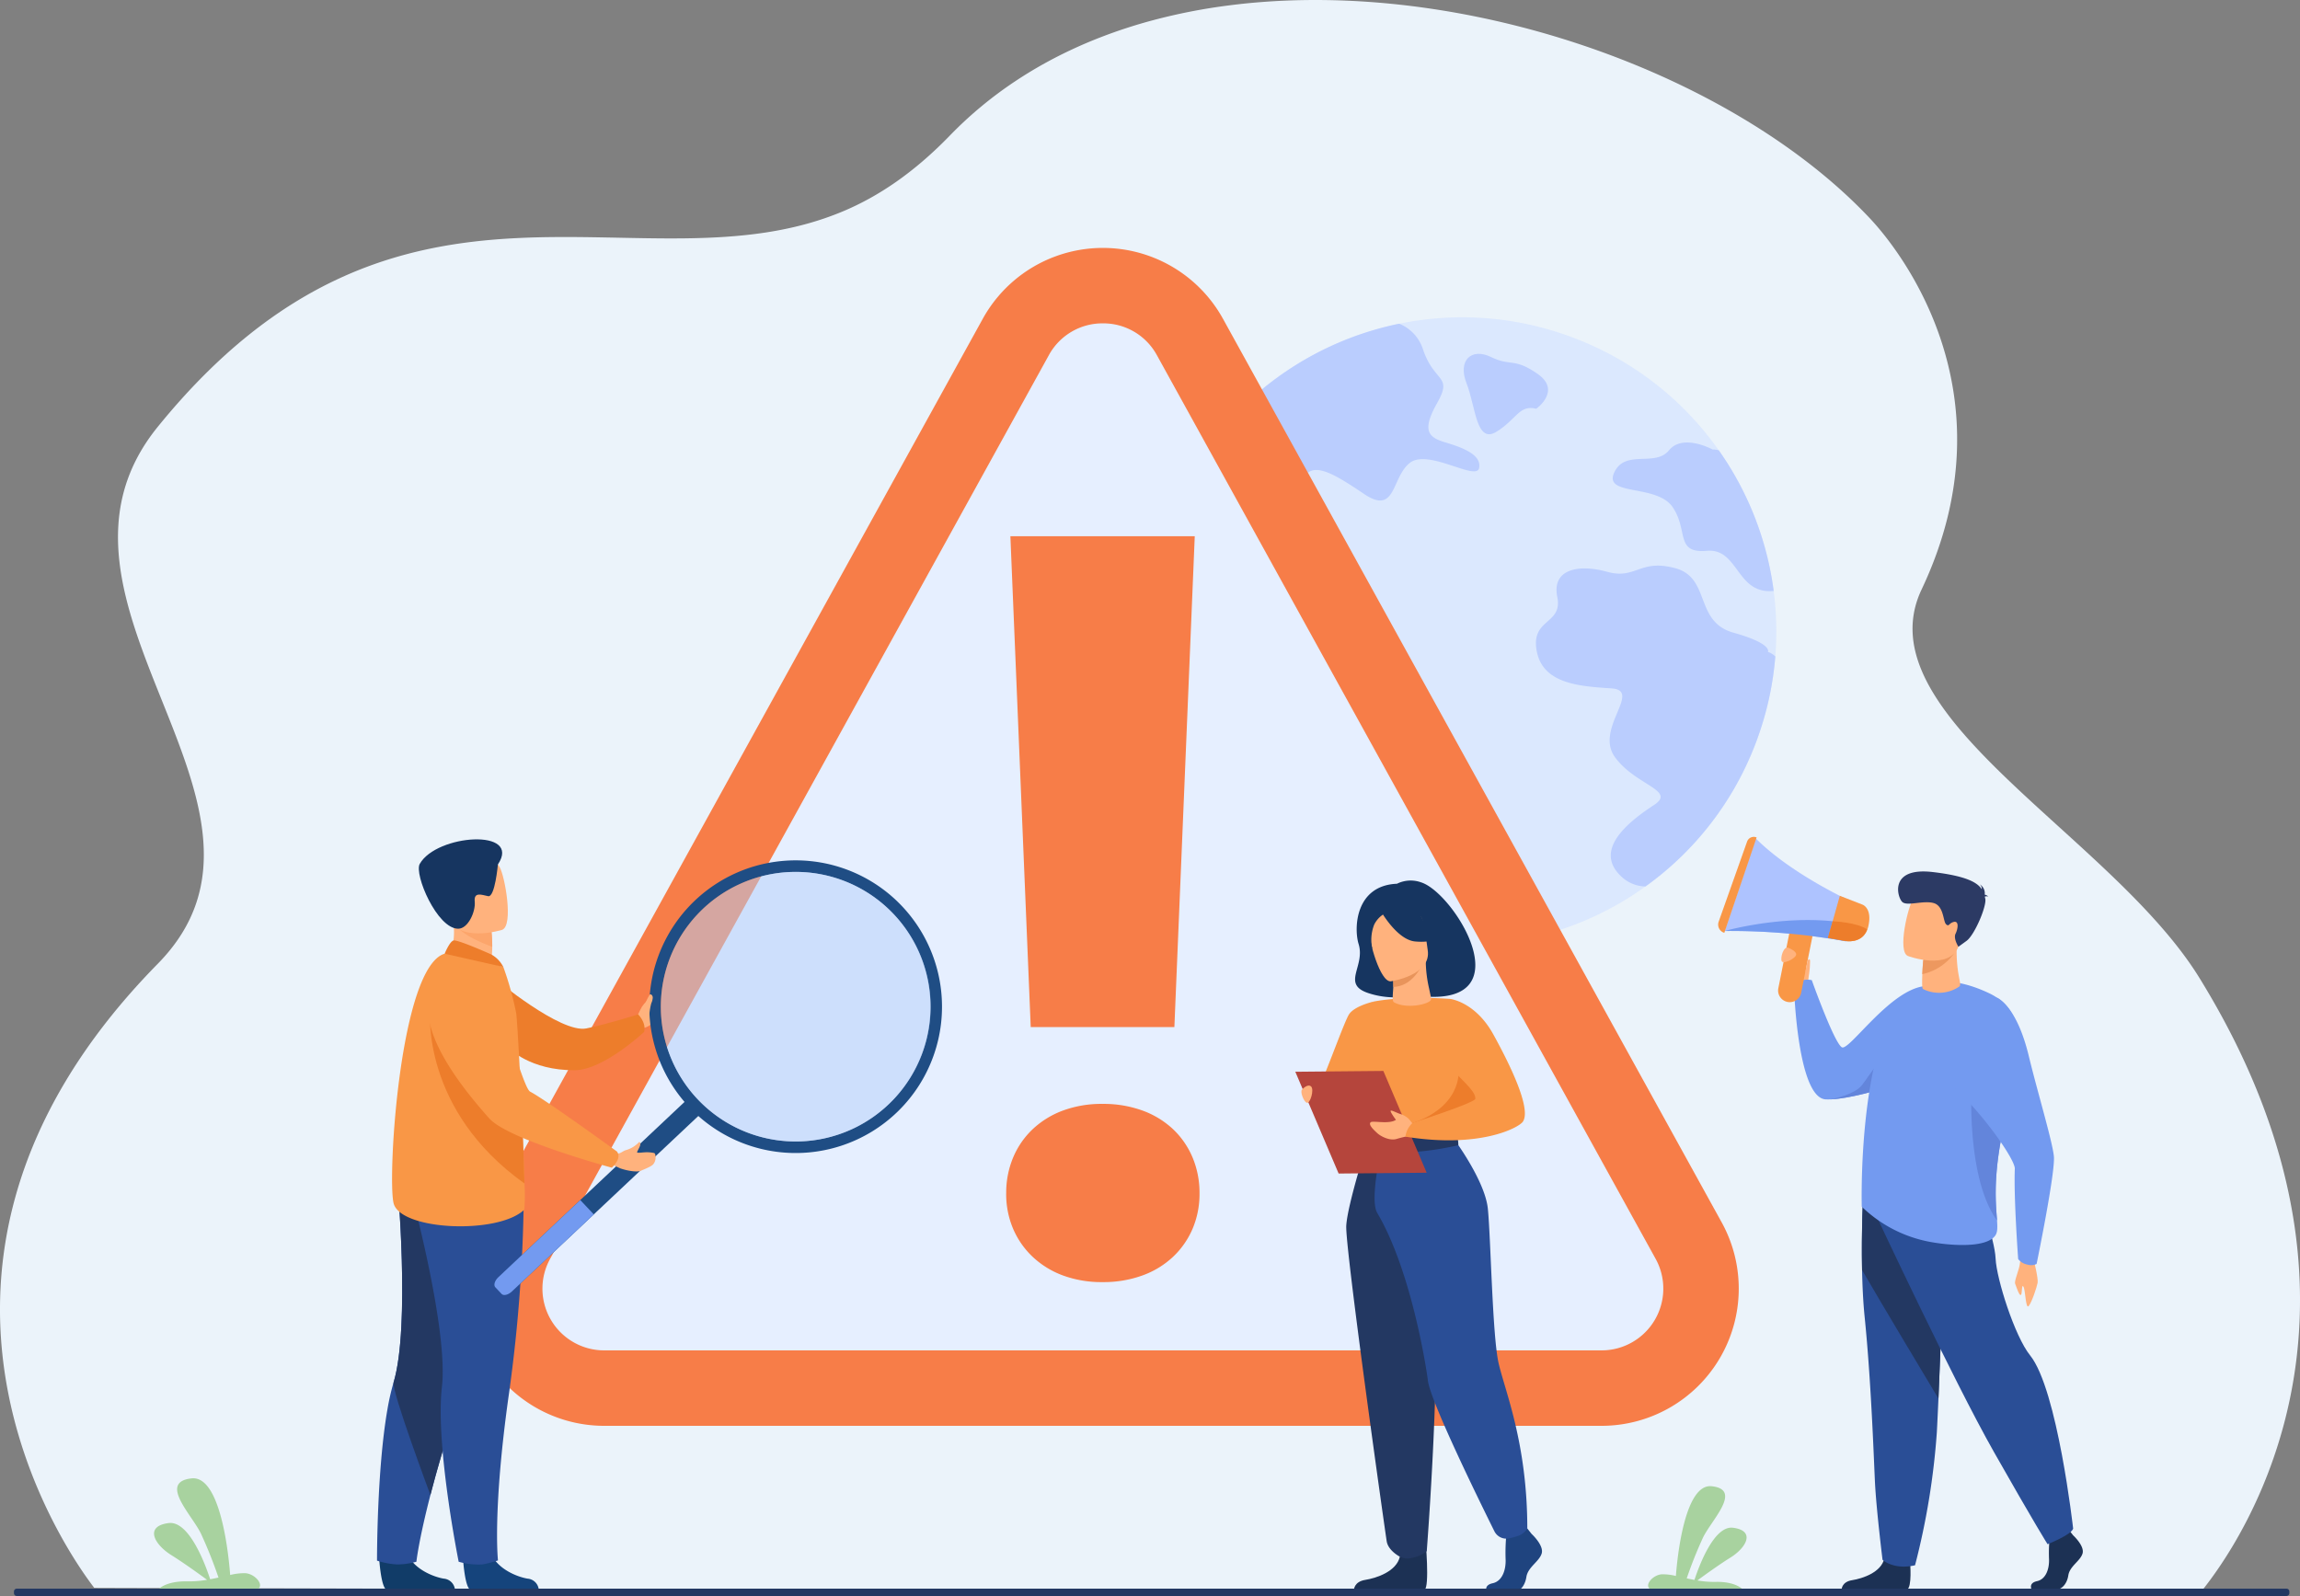 <svg xmlns="http://www.w3.org/2000/svg" xmlns:xlink="http://www.w3.org/1999/xlink" id="Grupo_763" data-name="Grupo 763" width="602.315" height="418.001" viewBox="0 0 602.315 418.001"><rect x="0" y="0" width="602.315" height="418.001" fill="#808080" stroke="none"/><defs><clipPath id="clip-path"><rect id="Rect&#xE1;ngulo_3101" data-name="Rect&#xE1;ngulo 3101" width="602.315" height="418.001" fill="none"></rect></clipPath><clipPath id="clip-path-2"><rect id="Rect&#xE1;ngulo_3100" data-name="Rect&#xE1;ngulo 3100" width="602.315" height="418" fill="none"></rect></clipPath><clipPath id="clip-path-3"><rect id="Rect&#xE1;ngulo_3098" data-name="Rect&#xE1;ngulo 3098" width="164.557" height="164.558" fill="none"></rect></clipPath><clipPath id="clip-path-4"><rect id="Rect&#xE1;ngulo_3099" data-name="Rect&#xE1;ngulo 3099" width="70.6" height="70.6" fill="none"></rect></clipPath></defs><g id="Grupo_762" data-name="Grupo 762" clip-path="url(#clip-path)"><g id="Grupo_761" data-name="Grupo 761" transform="translate(0 0.001)"><g id="Grupo_760" data-name="Grupo 760" clip-path="url(#clip-path-2)"><path id="Trazado_4053" data-name="Trazado 4053" d="M576.327,417.045c-37.993,0-551.652-1.109-551.652-1.17-.212-.5-65.207-80.158,16.635-163.445,40.552-41.268-37.24-94.732,0-140.636C105.1,33.162,168.216,77.446,220.8,55.332c9.29-3.9,18.613-10.187,27.945-19.829a103.911,103.911,0,0,1,17.174-14.258q1.417-.945,2.864-1.843a114.416,114.416,0,0,1,11.458-6.219q3.971-1.873,8.092-3.464h0a132.482,132.482,0,0,1,13.411-4.367,151.761,151.761,0,0,1,20-3.924q4.462-.58,9-.917c58.752-4.416,124.87,20.427,158.991,56.738,6.87,7.312,38.107,45.145,13.483,97.146-15.547,32.832,49.583,64.189,72.727,101.681,58.842,95.321.917,159.727.383,160.97" transform="translate(0 -0.003)" fill="#ebf3fa"></path><g id="Grupo_756" data-name="Grupo 756" transform="translate(300.626 83.096)" opacity="0.8"><g id="Grupo_755" data-name="Grupo 755"><g id="Grupo_754" data-name="Grupo 754" clip-path="url(#clip-path-3)"><path id="Trazado_4054" data-name="Trazado 4054" d="M1332.145,434.5a82.8,82.8,0,0,1-6.311,13.471,82.28,82.28,0,0,1-153.078-35.978,80.863,80.863,0,0,1,.1-12.548,82.838,82.838,0,0,1,12.405-36.961c.034-.058.07-.11.1-.167a82.477,82.477,0,0,1,46.892-35.02c2.008-.575,4.045-1.075,6.1-1.495a81.814,81.814,0,0,1,44.584,3.288q2.95,1.073,5.762,2.344a81.694,81.694,0,0,1,33.341,27.527h0a82.575,82.575,0,0,1,13.156,29.851q.756,3.451,1.22,6.971a81.877,81.877,0,0,1-4.282,38.718" transform="translate(-1172.561 -324.113)" fill="#d7e5ff"></path><path id="Trazado_4055" data-name="Trazado 4055" d="M1278,367.121c-4.861,3.764-3.572,13.838-11.986,8.16s-13.7-8.764-16.078-3.81,5.071,7.667,3.109,13.066-5.955,5.969-10.163,1.536-4.333-8.7-11.151-8.559-9.728-2.663-9.4-7.781a7.2,7.2,0,0,0-.224-2.373c.034-.058.071-.11.1-.167a82.476,82.476,0,0,1,46.892-35.02c2.008-.575,4.045-1.075,6.1-1.495a10.819,10.819,0,0,1,6.278,6.858c2.968,8.649,7.781,6.614,3.693,13.859s-2.406,9.022,2.056,10.352,9.607,3.2,8.9,6.73-13.276-5.118-18.137-1.354" transform="translate(-1209.408 -328.993)" fill="#aec3ff"></path><path id="Trazado_4056" data-name="Trazado 4056" d="M1626.832,623.16a82.82,82.82,0,0,1-6.312,13.471,81.8,81.8,0,0,1-22.982,25.223,9.39,9.39,0,0,1-6.121-2.413c-8.239-7.361,2.68-15.179,8.429-18.983s-4.926-5.065-10.308-12.479,7.219-17.458-.878-18-17.948-1.067-19.6-9.743,6.87-6.889,5.379-14.2,5.555-8.677,13.092-6.592,8.465-3.471,17.808-.948,4.944,14.021,15.251,16.895,9.014,5.023,9.014,5.023a4.972,4.972,0,0,1,1.934,1.2,82.4,82.4,0,0,1-4.71,21.544" transform="translate(-1467.249 -512.777)" fill="#aec3ff"></path><path id="Trazado_4057" data-name="Trazado 4057" d="M1689.435,490.907c-9.812,1.026-9.148-11.223-17.48-10.5-8.4.732-4.805-5.239-8.963-11.409s-18.182-2.825-15.333-9.066,10.679-1.357,14.348-5.843,11.428-.211,11.428-.211a5.923,5.923,0,0,1,1.62.2s0,0,0,0a82.559,82.559,0,0,1,13.156,29.851q.756,3.451,1.22,6.971" transform="translate(-1525.569 -419.242)" fill="#aec3ff"></path><path id="Trazado_4058" data-name="Trazado 4058" d="M1514.057,375.843s6.663-4.717.4-9.1-7.022-1.9-12.211-4.439-8.829.869-6.439,6.9,2.485,15.983,7.845,12.647,5.938-7.128,10.408-6.012" transform="translate(-1412.372 -351.881)" fill="#aec3ff"></path></g></g></g><path id="Trazado_4059" data-name="Trazado 4059" d="M158.652,1539.047H184.7c1.4-1.184-.966-3.873-3.434-4.054a15.205,15.205,0,0,0-3.975.47c-.358-4.761-2.405-26.163-10.12-25.3-8.674.963,0,9.425,2.452,14.435a119.041,119.041,0,0,1,4.608,11.544c-.7.152-1.433.3-2.178.439-1.15-3.53-5.428-15.4-10.868-14.713-6.388.81-3.82,5.571.707,8.4,3.321,2.078,7.4,5.032,9.338,6.459a27.692,27.692,0,0,1-5.095.408c-4.462-.106-6.639,1.209-7.484,1.916" transform="translate(-117.013 -1122.962)" fill="#a8d29f"></path><path id="Trazado_4060" data-name="Trazado 4060" d="M1708.015,1545.014h-24.195c-1.3-1.1.9-3.6,3.189-3.765a14.147,14.147,0,0,1,3.693.437c.333-4.422,2.234-24.3,9.4-23.5,8.057.894,0,8.755-2.278,13.408a110.574,110.574,0,0,0-4.281,10.723c.654.142,1.332.281,2.023.408,1.068-3.279,5.042-14.308,10.094-13.666,5.933.752,3.548,5.175-.657,7.8-3.085,1.93-6.873,4.674-8.674,6a25.7,25.7,0,0,0,4.732.379c4.144-.1,6.167,1.123,6.952,1.78" transform="translate(-1251.829 -1128.928)" fill="#a8d29f"></path><path id="Trazado_4061" data-name="Trazado 4061" d="M1829.464,988.265s.577-5.727-2.419-5.531-3.788,1.57-3.453,2.67,3.247,4.742,3.247,4.742Z" transform="translate(-1355.999 -730.774)" fill="#ffb27d"></path><path id="Trazado_4062" data-name="Trazado 4062" d="M1882.813,1013.169a48.889,48.889,0,0,1-10.446,8.392c-.676.427-1.382.857-2.127,1.289a79,79,0,0,1-9.768,4.806c-.413.17-.9.357-1.443.553-4.272,1.543-12.134,3.731-17.007,3.927-.424.017-.826.017-1.2,0-7.415-.3-8.32-29.08-8.32-29.08s.826-2.88,4.636-2.154c0,0,5.785,16.254,7.859,17.579,1.842,1.178,12.427-14.869,21.539-15.991,6.134-.756,16.276,10.678,16.276,10.678" transform="translate(-1362.678 -744.201)" fill="#739af0"></path><path id="Trazado_4063" data-name="Trazado 4063" d="M1899.022,1589.392s.548,6.336-.792,6.995l-17.139-.035s0-1.978,2.753-2.417,7.589-2.051,8.408-5.641,6.771,1.1,6.771,1.1" transform="translate(-1398.809 -1180.075)" fill="#1c3154"></path><path id="Trazado_4064" data-name="Trazado 4064" d="M1901.8,1239.86c.084,4.143.283,8.416.673,12.257,1.851,18.223,2.5,40.242,2.768,44.487.461,7.369,1.917,19.142,1.917,19.142s2.887,2.741,8.516,1.433a191.625,191.625,0,0,0,5.705-34.81q.024-.439.047-.882c.121-2.36.247-5.059.376-7.97.857-19.494,1.789-48.452,1.789-48.452l-21.507-5.05s-.494,9.518-.283,19.846" transform="translate(-1414.169 -907.223)" fill="#2a4e96"></path><path id="Trazado_4065" data-name="Trazado 4065" d="M1901.8,1239.86c5.451,9.4,15.84,26.73,20,33.656.857-19.494,1.789-48.452,1.789-48.452l-21.507-5.05s-.494,9.518-.283,19.846" transform="translate(-1414.169 -907.223)" fill="#233862"></path><path id="Trazado_4066" data-name="Trazado 4066" d="M1886.64,1086.92c-4.273,1.543-12.135,3.731-17.007,3.927.745-.139,6.17-1.214,8.177-3.636,2.155-2.6,5.783-9.676,8.668-6.79,1.359,1.359.96,4.044.162,6.5" transform="translate(-1390.289 -802.913)" fill="#6385db"></path><path id="Trazado_4067" data-name="Trazado 4067" d="M2062.979,1284.542s1.335,5.235,1.116,6.4-1.522,5.1-2.335,6.081-.846-4.249-1.386-5.07-.248,1.952-.681,2.178-1.155-2.1-1.477-2.925,1.155-3.7,1.291-5.755,3.471-.908,3.471-.908" transform="translate(-1530.489 -954.968)" fill="#ffb27d"></path><path id="Trazado_4068" data-name="Trazado 4068" d="M2085.506,1564.595s3.051,2.784,2.455,4.762-3.348,3.3-3.72,5.714-1.86,3.737-3.2,3.737h-6.385s-.986-1.7,1.395-2.214,3.279-3.354,3.13-5.991a46.465,46.465,0,0,1,.223-6.154l5.06-1.173Z" transform="translate(-1542.597 -1162.478)" fill="#1c3154"></path><path id="Trazado_4069" data-name="Trazado 4069" d="M1916.276,1222.447s20.133,43.078,30.847,61.979,14.062,24.176,14.062,24.176,6.139-2.417,6.7-4.066c0,0-4.1-36.49-11.272-45.385-4.054-5.026-8.817-20.11-9.04-25.385s-4.927-17.865-4.927-17.865Z" transform="translate(-1424.974 -904.164)" fill="#2a4e96"></path><path id="Trazado_4070" data-name="Trazado 4070" d="M1901.555,1061.75a34.889,34.889,0,0,0,17.7,9.186c4.889.936,14.813,1.84,17.274-1.641.578-.817.583-2.027.455-3.917-.332-4.91-1.567-14.4,4.01-33.48a32.557,32.557,0,0,0,1.072-5.1c1.217-9.76,1.085-17.127-7.382-21.063-12.687-5.9-17.895-1.045-17.895-1.045s-6.748,3.153-9.831,12.343c-6.166,18.381-5.4,44.716-5.4,44.716" transform="translate(-1414.004 -745.709)" fill="#739af0"></path><path id="Trazado_4071" data-name="Trazado 4071" d="M1973.007,971.11a9.417,9.417,0,0,1-9.477.621c-.276-.138-.241-2.034-.172-3.894.069-1.827.241-3.619.241-3.619l4.514-2.963,4.308-2.827c-.517,9.719,1.551,11.993.586,12.682" transform="translate(-1459.948 -712.703)" fill="#ffb27d"></path><path id="Trazado_4072" data-name="Trazado 4072" d="M1971.8,970.638a13.873,13.873,0,0,1-8.306,5.4c.069-1.827.264-3.839.264-3.839l4.492-2.743Z" transform="translate(-1460.089 -720.901)" fill="#ed985f"></path><path id="Trazado_4073" data-name="Trazado 4073" d="M1945.262,925.232s10.922,4.076,13.352-2.654,5.476-10.735-1.394-13.622-9.16-.8-10.527,1.244-4.209,13.8-1.431,15.031" transform="translate(-1445.654 -674.859)" fill="#ffb27d"></path><path id="Trazado_4074" data-name="Trazado 4074" d="M1961.469,896.85c.125-.1.38-.145.912-.07a2.176,2.176,0,0,0-.928-.471,2.7,2.7,0,0,0-1.3-2.688,1.609,1.609,0,0,1,.54,1.289c-1.162-1.785-4.071-3.492-12.855-4.518-11.578-1.352-9.263,6.689-7.958,7.851s5.49-.49,8.2.272,2.445,4.838,3.27,5.567.648-.307,2.024-.628,1.082,1.794.449,3.081.746,3.424.746,3.424l2.125-1.541c2.125-1.541,5.356-9.209,4.9-11.07-.04-.164-.08-.331-.121-.5" transform="translate(-1441.705 -661.997)" fill="#2c3a64"></path><path id="Trazado_4075" data-name="Trazado 4075" d="M2020.186,1133.923c-.332-4.91-1.567-14.4,4.01-33.48a32.569,32.569,0,0,0,1.072-5.1h0c-4.143-1.366-11.692,1.673-11.692,1.673s-1.774,25.217,6.611,36.907" transform="translate(-1497.21 -814.253)" fill="#6385db"></path><path id="Trazado_4076" data-name="Trazado 4076" d="M1987,1019.189s5.1,1.854,8.349,15.351c2.149,8.918,6.1,22.026,6.55,26.145s-4.522,28.236-4.522,28.236a3.233,3.233,0,0,1-2.417.168,3.993,3.993,0,0,1-2.408-1.44s-1.188-16.074-.881-23.663c.127-3.153-14.6-23.093-22.544-25.661-3.121-1.009,17.872-19.136,17.872-19.136" transform="translate(-1464.039 -757.886)" fill="#739af0"></path><path id="Trazado_4077" data-name="Trazado 4077" d="M1761.626,880.7a169.56,169.56,0,0,1,31.739,2.711l1.777-4.476,1.948-4.9s-17.07-7.349-27.332-17.583Z" transform="translate(-1309.973 -636.867)" fill="#aec3ff"></path><path id="Trazado_4078" data-name="Trazado 4078" d="M1765.039,855.062l-8.46,24.973a2.251,2.251,0,0,1-1.482-2.911l7.445-20.982a1.857,1.857,0,0,1,2.5-1.08" transform="translate(-1305.022 -635.722)" fill="#f99746"></path><path id="Trazado_4079" data-name="Trazado 4079" d="M1818.64,963.745h0a3.059,3.059,0,0,0,3.588-2.393l2.913-14.574a3.05,3.05,0,1,0-5.981-1.2l-2.913,14.574a3.059,3.059,0,0,0,2.393,3.588" transform="translate(-1350.546 -701.328)" fill="#f99746"></path><path id="Trazado_4080" data-name="Trazado 4080" d="M1761.626,942.727a169.56,169.56,0,0,1,31.739,2.711l1.777-4.477c-15.977-3.262-33.515,1.765-33.515,1.765" transform="translate(-1309.973 -698.896)" fill="#739af0"></path><path id="Trazado_4081" data-name="Trazado 4081" d="M1867.084,926.128l4.6.81c-.07,0,4.277.846,5.7-3.007a3.123,3.123,0,0,0,.273-.832c1.107-4.8-1.529-5.687-1.529-5.687l-5.925-2.309-1.883,6.662v.023Z" transform="translate(-1388.393 -680.486)" fill="#f99746"></path><path id="Trazado_4082" data-name="Trazado 4082" d="M1867.084,945.451l4.6.81c-.07,0,4.277.846,5.7-3.007-2.6-1.895-9.064-2.165-9.064-2.165v.023Z" transform="translate(-1388.393 -699.81)" fill="#ed7d2b"></path><path id="Trazado_4083" data-name="Trazado 4083" d="M1821.47,968.119s2.252.9,1.839,1.889-3.277,2.356-3.729,1.573.473-4.3,1.89-3.463" transform="translate(-1352.983 -719.815)" fill="#ffb27d"></path><path id="Trazado_4084" data-name="Trazado 4084" d="M1844.928,985.375a31.634,31.634,0,0,0,.452-3.363c.026-1.059.151-1.923-.1-1.953s-.43.165-.532.505-.492,2.452-.492,2.452l.2,2.037Z" transform="translate(-1371.42 -728.786)" fill="#ffb27d"></path><path id="Trazado_4085" data-name="Trazado 4085" d="M802.653,580.541H541.47A26.052,26.052,0,0,1,518.661,541.9L649.252,305.26a26.052,26.052,0,0,1,45.618,0L825.462,541.9a26.052,26.052,0,0,1-22.809,38.639" transform="translate(-383.245 -216.985)" fill="#e6efff"></path><path id="Trazado_4086" data-name="Trazado 4086" d="M773.964,561.764H512.781a35.931,35.931,0,0,1-31.459-53.291L611.914,271.832a35.931,35.931,0,0,1,62.917,0L805.422,508.473a35.93,35.93,0,0,1-31.459,53.291M643.372,273.02a15.967,15.967,0,0,0-14.159,8.359L498.622,518.02a16.172,16.172,0,0,0,14.16,23.986H773.964a16.172,16.172,0,0,0,14.16-23.986L657.532,281.379a15.968,15.968,0,0,0-14.16-8.359" transform="translate(-354.557 -188.33)" fill="#f77d48"></path><path id="Trazado_4087" data-name="Trazado 4087" d="M1027.754,719.89a23.81,23.81,0,0,1,1.8-9.333,21.818,21.818,0,0,1,5.095-7.421,23.4,23.4,0,0,1,7.916-4.9,29.167,29.167,0,0,1,10.424-1.76,29.835,29.835,0,0,1,10.5,1.76,23.256,23.256,0,0,1,7.995,4.9,21.845,21.845,0,0,1,5.094,7.421,23.853,23.853,0,0,1,1.8,9.333,23.289,23.289,0,0,1-1.8,9.257,21.986,21.986,0,0,1-5.094,7.344,23.185,23.185,0,0,1-8,4.9,29.817,29.817,0,0,1-10.5,1.76,29.169,29.169,0,0,1-10.424-1.76,23.311,23.311,0,0,1-7.916-4.9,21.947,21.947,0,0,1-5.095-7.344,23.243,23.243,0,0,1-1.8-9.257m44.048-43.539h-37.621L1028.851,547.8h48.281Z" transform="translate(-764.254 -407.357)" fill="#f77d48"></path><path id="Trazado_4088" data-name="Trazado 4088" d="M651.385,1023.586s.677-1.523,1.115-2.244,2.312-2.834,2.631-2.355,1.594,3.7.917,4.6.044,2.47-3.326,3.419Z" transform="translate(-484.38 -757.684)" fill="#ffb27d"></path><path id="Trazado_4089" data-name="Trazado 4089" d="M505.311,999.625s17.251,14.4,23.978,13.067c5.26-1.042,13.576-3.68,13.576-3.68s2.195,2.088,1.574,4.59c0,0-10.594,9.969-18.143,10.033-11.8.1-17.363-5.847-17.363-5.847Z" transform="translate(-375.757 -743.338)" fill="#ed7d2b"></path><path id="Trazado_4090" data-name="Trazado 4090" d="M387.3,1584.532s.5,8.079,2.064,8.194c.208.015,7.927.015,7.927.015l9.854-.057a3.2,3.2,0,0,0-2.945-2.876c-2.88-.5-7.7-2.526-9.446-6.333-1.836-4-7.454,1.057-7.454,1.057" transform="translate(-288.005 -1176.351)" fill="#113c68"></path><path id="Trazado_4091" data-name="Trazado 4091" d="M385.088,1304.982a20.551,20.551,0,0,0,5.334,1,19.593,19.593,0,0,0,4.98-.71s.564-5.454,3.668-17.471c1.627-6.3,3.951-14.4,7.256-24.461,9.14-27.812,11.92-44.083,12.174-45.623.014-.081.019-.122.019-.122l-.03-.014-28.1-12.338s3.473,38.332-.958,53.045a61.991,61.991,0,0,0-1.608,7.049c-2.8,15.981-2.734,39.643-2.734,39.643" transform="translate(-286.357 -896.24)" fill="#2a4e96"></path><path id="Trazado_4092" data-name="Trazado 4092" d="M411.586,1287.8c1.627-6.3,3.951-14.4,7.257-24.461,9.14-27.812,11.92-44.083,12.174-45.623,0-.046-.005-.089-.011-.135l-28.1-12.338s3.473,38.332-.958,53.045c-.621,2.056,9.639,29.512,9.639,29.512" transform="translate(-298.874 -896.24)" fill="#233862"></path><path id="Trazado_4093" data-name="Trazado 4093" d="M472.911,1584.532s.5,8.079,2.064,8.194c.208.015,7.927.015,7.927.015l9.854-.057a3.2,3.2,0,0,0-2.945-2.876c-2.88-.5-7.7-2.526-9.446-6.333-1.836-4-7.454,1.057-7.454,1.057" transform="translate(-351.664 -1176.351)" fill="#15447c"></path><path id="Trazado_4094" data-name="Trazado 4094" d="M448.4,1208.768a400.035,400.035,0,0,1-3.933,55.337c-4.3,30.5-2.841,43.444-2.841,43.444a29.224,29.224,0,0,1-4.144,1.054,18.807,18.807,0,0,1-6.149-.711s-6.151-30.51-4.388-45.775-8.423-52.381-8.423-52.381Z" transform="translate(-311.217 -898.86)" fill="#2a4e96"></path><path id="Trazado_4095" data-name="Trazado 4095" d="M457.334,946.435l5.485,3.6,5-1.413c.913-1.3,1.155-3.814,1.169-5.99a37.268,37.268,0,0,0-.2-3.989l-7.4-3.266-2.762-1.217c.008.043.215,2.267.244,2.593a18.89,18.89,0,0,1-1.536,9.686" transform="translate(-340.081 -694.654)" fill="#ffb27d"></path><path id="Trazado_4096" data-name="Trazado 4096" d="M435.1,1041.037c-6.828,6.592-32.667,5.484-34.259-1.78s1.736-61.828,13.4-65.256c2.42-.711,15.359,3.471,15.359,3.471a82.034,82.034,0,0,1,3.362,12.073c.258,1.316,1.013,15.26,1.577,28.305.263,6.1.486,12.007.6,16.331a47.1,47.1,0,0,1-.038,6.855" transform="translate(-297.794 -724.224)" fill="#f99746"></path><path id="Trazado_4097" data-name="Trazado 4097" d="M464.875,940.377c1.5,2.538,6.769,4.76,9.56,5.778a37.263,37.263,0,0,0-.2-3.989l-7.4-3.267c-1.636-.022-2.633.344-1.964,1.478" transform="translate(-345.532 -698.181)" fill="#fca56b"></path><path id="Trazado_4098" data-name="Trazado 4098" d="M464.666,892.963s-11.924,3.72-14.127-3.742-5.224-12.007,2.3-14.7,9.847-.282,11.188,2.03,3.688,15.249.643,16.409" transform="translate(-333.167 -649.428)" fill="#ffb27d"></path><path id="Trazado_4099" data-name="Trazado 4099" d="M448.508,864.018s-.76,8.683-2.556,8.306-3.772-1.183-3.509,1.434-1.746,7.1-4.335,7.093c-5.553-.023-11.587-14.273-10.067-16.975,4.386-7.8,26.807-9.37,20.467.141" transform="translate(-318.121 -637.611)" fill="#163560"></path><path id="Trazado_4100" data-name="Trazado 4100" d="M466.369,964.353c-.154-.065-8.877-3.978-9.9-3.641s-2.292,3.453-2.292,3.453l15.36,3.473a7.63,7.63,0,0,0-3.171-3.284" transform="translate(-337.736 -714.387)" fill="#ed7d2b"></path><path id="Trazado_4101" data-name="Trazado 4101" d="M558.448,1126.234l-48.9,46.038c-.958.9-2.167,1.19-2.686.639l-1.651-1.753c-.519-.551-.159-1.74.8-2.642l48.9-46.038c.958-.9,2.167-1.19,2.686-.639l1.651,1.753c.519.551.159,1.74-.8,2.643" transform="translate(-375.509 -834.009)" fill="#1f4d84"></path><path id="Trazado_4102" data-name="Trazado 4102" d="M531.009,1229.668l-21.458,20.2c-.958.9-2.167,1.19-2.686.639l-1.651-1.753c-.519-.551-.159-1.74.8-2.642l21.458-20.2Z" transform="translate(-375.509 -911.609)" fill="#739af0"></path><path id="Trazado_4103" data-name="Trazado 4103" d="M664.881,928.4a38.327,38.327,0,1,0,63.525-38.516q-.295-.294-.6-.58a38.328,38.328,0,0,0-62.922,39.1m10.954-35.373a35.3,35.3,0,1,1,1.52,49.9,35.261,35.261,0,0,1-1.52-49.9" transform="translate(-493.18 -653.56)" fill="#1f4d84"></path><g id="Grupo_759" data-name="Grupo 759" transform="translate(173.064 228.36)" opacity="0.5"><g id="Grupo_758" data-name="Grupo 758"><g id="Grupo_757" data-name="Grupo 757" clip-path="url(#clip-path-4)"><path id="Trazado_4104" data-name="Trazado 4104" d="M736.027,950.184a35.3,35.3,0,1,1-1.522-49.9,35.156,35.156,0,0,1,1.522,49.9" transform="translate(-675.017 -890.697)" fill="#b3cff9"></path></g></g></g><path id="Trazado_4105" data-name="Trazado 4105" d="M463.912,1078.972c-26.943-19.2-24.7-44.818-24.7-44.818,9.848,5.554,19.62,17.835,24.1,28.487.263,6.1.486,12.007.6,16.331" transform="translate(-326.569 -769.014)" fill="#ed7d2b"></path><path id="Trazado_4106" data-name="Trazado 4106" d="M630.055,1168.7a7.351,7.351,0,0,0,3.441-2.126s.81.055-.133,1.784c-.079.145-.254.516-.386.779a.168.168,0,0,0,.141.242c1.1.083,2.2-.351,4.311.09.292.061.376.759.365,1.056a2.7,2.7,0,0,1-.568,1.84c-.34.449-1.29.932-3.4,1.783-.806.324-3.109.08-5.268-.662l-1.725-.8.535-3.206.433.091c.688.144,1.541-.7,2.258-.872" transform="translate(-466.12 -867.481)" fill="#ffb27d"></path><path id="Trazado_4107" data-name="Trazado 4107" d="M446.074,987.782s-24.209,4.609,7.123,39.667c5.011,5.607,32.084,12.907,32.084,12.907s2.746-2.336,1.362-4.228c0,0-18.64-13.536-22.742-15.688-1.845-.968-7.161-21.6-10.168-26.575a13.56,13.56,0,0,0-7.658-6.083" transform="translate(-325.072 -734.531)" fill="#f99746"></path><path id="Trazado_4108" data-name="Trazado 4108" d="M653.945,1021.673a12.327,12.327,0,0,0,.947-2.312,12.764,12.764,0,0,1,1.562-3.536c.165-.164.707.048.771.754a4.1,4.1,0,0,1-.389,1.531,17.271,17.271,0,0,0-.512,3.042c-.375,1.22-2.378.52-2.378.52" transform="translate(-486.284 -755.345)" fill="#ffb27d"></path><path id="Trazado_4109" data-name="Trazado 4109" d="M1401.505,900.094a8.079,8.079,0,0,0-6.415.33c-10.915.448-11.321,11.636-10.039,15.8,1.8,5.848-4.568,10.459,2.494,12.825,8.194,2.746,15.07-.512,14.6.9,25.912,2.042,7.982-26.994-.64-29.858" transform="translate(-1029.259 -668.964)" fill="#163560"></path><path id="Trazado_4110" data-name="Trazado 4110" d="M1360.989,1046.467a28.6,28.6,0,0,1-2.918,4.413c-2.267,2.84-14.168-3.9-13.143-4.413s7.005-17.74,8.429-19.906,6.278-3.289,6.278-3.289Z" transform="translate(-1000.063 -760.922)" fill="#f99746"></path><path id="Trazado_4111" data-name="Trazado 4111" d="M1529.88,1562.829s3.285,3,2.644,5.127-3.605,3.55-4.006,6.153-2,4.023-3.445,4.023H1518.2s-1.061-1.832,1.5-2.384,3.53-3.611,3.37-6.451a50.053,50.053,0,0,1,.24-6.626l5.448-1.262Z" transform="translate(-1128.795 -1161.089)" fill="#1f447f"></path><path id="Trazado_4112" data-name="Trazado 4112" d="M1401.678,1571.911s1.182,12.7-.26,13.409l-18.455-.038s0-2.13,2.964-2.6,8.172-2.209,9.053-6.074,6.7-4.694,6.7-4.694" transform="translate(-1028.393 -1168.899)" fill="#1c3154"></path><path id="Trazado_4113" data-name="Trazado 4113" d="M1414.623,1034.988a73.467,73.467,0,0,1,0,8.53c-.183,3.084-3.3,7.215-3.745,8.237-1.11,2.563-2.363,2.98-2.363,2.98l-9.689,2.375-3.407.834-10.744-3.208s-4.893-13.659-2.928-21.348a59.1,59.1,0,0,1,4.967-13.029s7.3-1.641,20.182-.728Z" transform="translate(-1027.142 -758.009)" fill="#f99746"></path><path id="Trazado_4114" data-name="Trazado 4114" d="M1461.358,1089.794c-.183,3.084-4.225,7.107-4.668,8.129-1.111,2.563-2.363,2.98-2.363,2.98l-9.69,2.375-1.75-5.014s14.158-3.719,11.88-16.823Z" transform="translate(-1072.955 -804.178)" fill="#ed7d2b"></path><path id="Trazado_4115" data-name="Trazado 4115" d="M1380.737,1165.437s-5.321,16.561-5.662,22.2,10.171,80.1,10.594,82.7c.4,2.449,3.44,4.01,3.44,4.01a4.6,4.6,0,0,0,3.4.262,8.393,8.393,0,0,0,3.645-1.719s4.141-53.1,1.579-72.075a300.511,300.511,0,0,1-2.593-35.375Z" transform="translate(-1022.521 -866.638)" fill="#233862"></path><path id="Trazado_4116" data-name="Trazado 4116" d="M1424.806,1163.512s8.116,10.89,8.873,18.251,1.187,33.218,2.8,40.394,7.534,20.987,7.534,43.369a4.462,4.462,0,0,1-2.516,1.966,20.659,20.659,0,0,1-2.213.612,3.479,3.479,0,0,1-3.891-1.847c-4-8.062-16.758-34.063-17.412-39.46-.463-3.82-4.49-29.1-13.274-43.932-2.109-3.561,1.294-17.723,1.294-17.723Z" transform="translate(-1044.048 -865.207)" fill="#2a4e96"></path><path id="Trazado_4117" data-name="Trazado 4117" d="M1392.993,1155.466a11.151,11.151,0,0,0,6.379,1.775c5.068.1,17.627-1.292,17.627-1.292a10.382,10.382,0,0,1,.535,3.205s-15.339,3.869-24.226.565a5.618,5.618,0,0,1-.315-4.253" transform="translate(-1035.628 -859.224)" fill="#233862"></path><path id="Trazado_4118" data-name="Trazado 4118" d="M1407.3,1164.241a2.638,2.638,0,1,1,2.313-2.617,2.482,2.482,0,0,1-2.313,2.617m0-4.469a1.881,1.881,0,1,0,1.546,1.851,1.721,1.721,0,0,0-1.546-1.851" transform="translate(-1044.77 -861.856)" fill="#fff"></path><path id="Trazado_4119" data-name="Trazado 4119" d="M1357.459,1120.672l-23.054.216-11.344-26.661,23.054-.215Z" transform="translate(-983.849 -813.526)" fill="#b5453c"></path><path id="Trazado_4120" data-name="Trazado 4120" d="M1411.166,1138.768l-1.69-2.077a5.941,5.941,0,0,0-1.973-1.193c-.83-.174-2.582-1.184-2.752-.9s1.346,2.316,1.346,2.316l.077.011c-1.741,1.309-6.135.153-6.677.688-.657.647.905,2.047,1.743,2.832s3.235,2.1,5.1,1.514c1.366-.425,3.516-.858,3.516-.858Z" transform="translate(-1040.571 -843.669)" fill="#ffb27d"></path><path id="Trazado_4121" data-name="Trazado 4121" d="M1329.4,1110.038s1.449-1.646,2.371-.856-.241,4.676-1.12,4.281-1.756-2.942-1.251-3.424" transform="translate(-988.45 -824.646)" fill="#ffb27d"></path><path id="Trazado_4122" data-name="Trazado 4122" d="M1447.24,1020.433s6.6.728,11.336,9.333c3.735,6.786,10.12,19.3,7.71,22.829-1.058,1.552-11.2,7.072-30.751,3.917a5.916,5.916,0,0,1,1.885-3.615s16.457-5.283,16.428-6.334c-.053-1.988-2.224-3.706-11.416-12.9-2.5-2.5,4.807-13.228,4.807-13.228" transform="translate(-1067.487 -758.811)" fill="#f99746"></path><path id="Trazado_4123" data-name="Trazado 4123" d="M1432.469,992.527c.227-.3-.065-1.274-.428-3.079a33.727,33.727,0,0,1-.873-7.011l-.487.081-8.179,1.376s.186,2.187.192,4.247c0,.017,0,.034,0,.052.01,1.789-.483,4.493.121,4.847,3.1,1.816,8.782.659,9.655-.512" transform="translate(-1057.795 -730.556)" fill="#ffb27d"></path><path id="Trazado_4124" data-name="Trazado 4124" d="M1422.5,984.13s.163,3.084.168,5.144c4.577-.109,7.02-4.554,8.011-6.52Z" transform="translate(-1057.795 -730.792)" fill="#e8945b"></path><path id="Trazado_4125" data-name="Trazado 4125" d="M1404.292,947.614s10.723-1.527,9.669-8.19-.38-11.348-7.271-10.654-7.815,3.446-8,5.755,2.79,13.315,5.606,13.089" transform="translate(-1040.078 -690.598)" fill="#ffb27d"></path><path id="Trazado_4126" data-name="Trazado 4126" d="M1410.831,926s4.173,7.349,8.851,7.789,6.436-1.075,6.436-1.075a12.886,12.886,0,0,1-5.36-6.855s-8.311-3.93-9.927.141" transform="translate(-1049.117 -687.215)" fill="#163560"></path><path id="Trazado_4127" data-name="Trazado 4127" d="M1399.884,930.5a6.718,6.718,0,0,0-2.683,2.884,10.9,10.9,0,0,0-.472,6.346s-3.052-4.961-1.052-8.361c2.121-3.606,4.207-.869,4.207-.869" transform="translate(-1037.343 -691.193)" fill="#163560"></path><path id="Trazado_4128" data-name="Trazado 4128" d="M609.384,1624.817H15a.745.745,0,0,1-.743-.743v-.428A.745.745,0,0,1,15,1622.9H609.384a.745.745,0,0,1,.743.743v.428a.745.745,0,0,1-.743.743" transform="translate(-10.6 -1206.817)" fill="#233862"></path></g></g></g></svg>